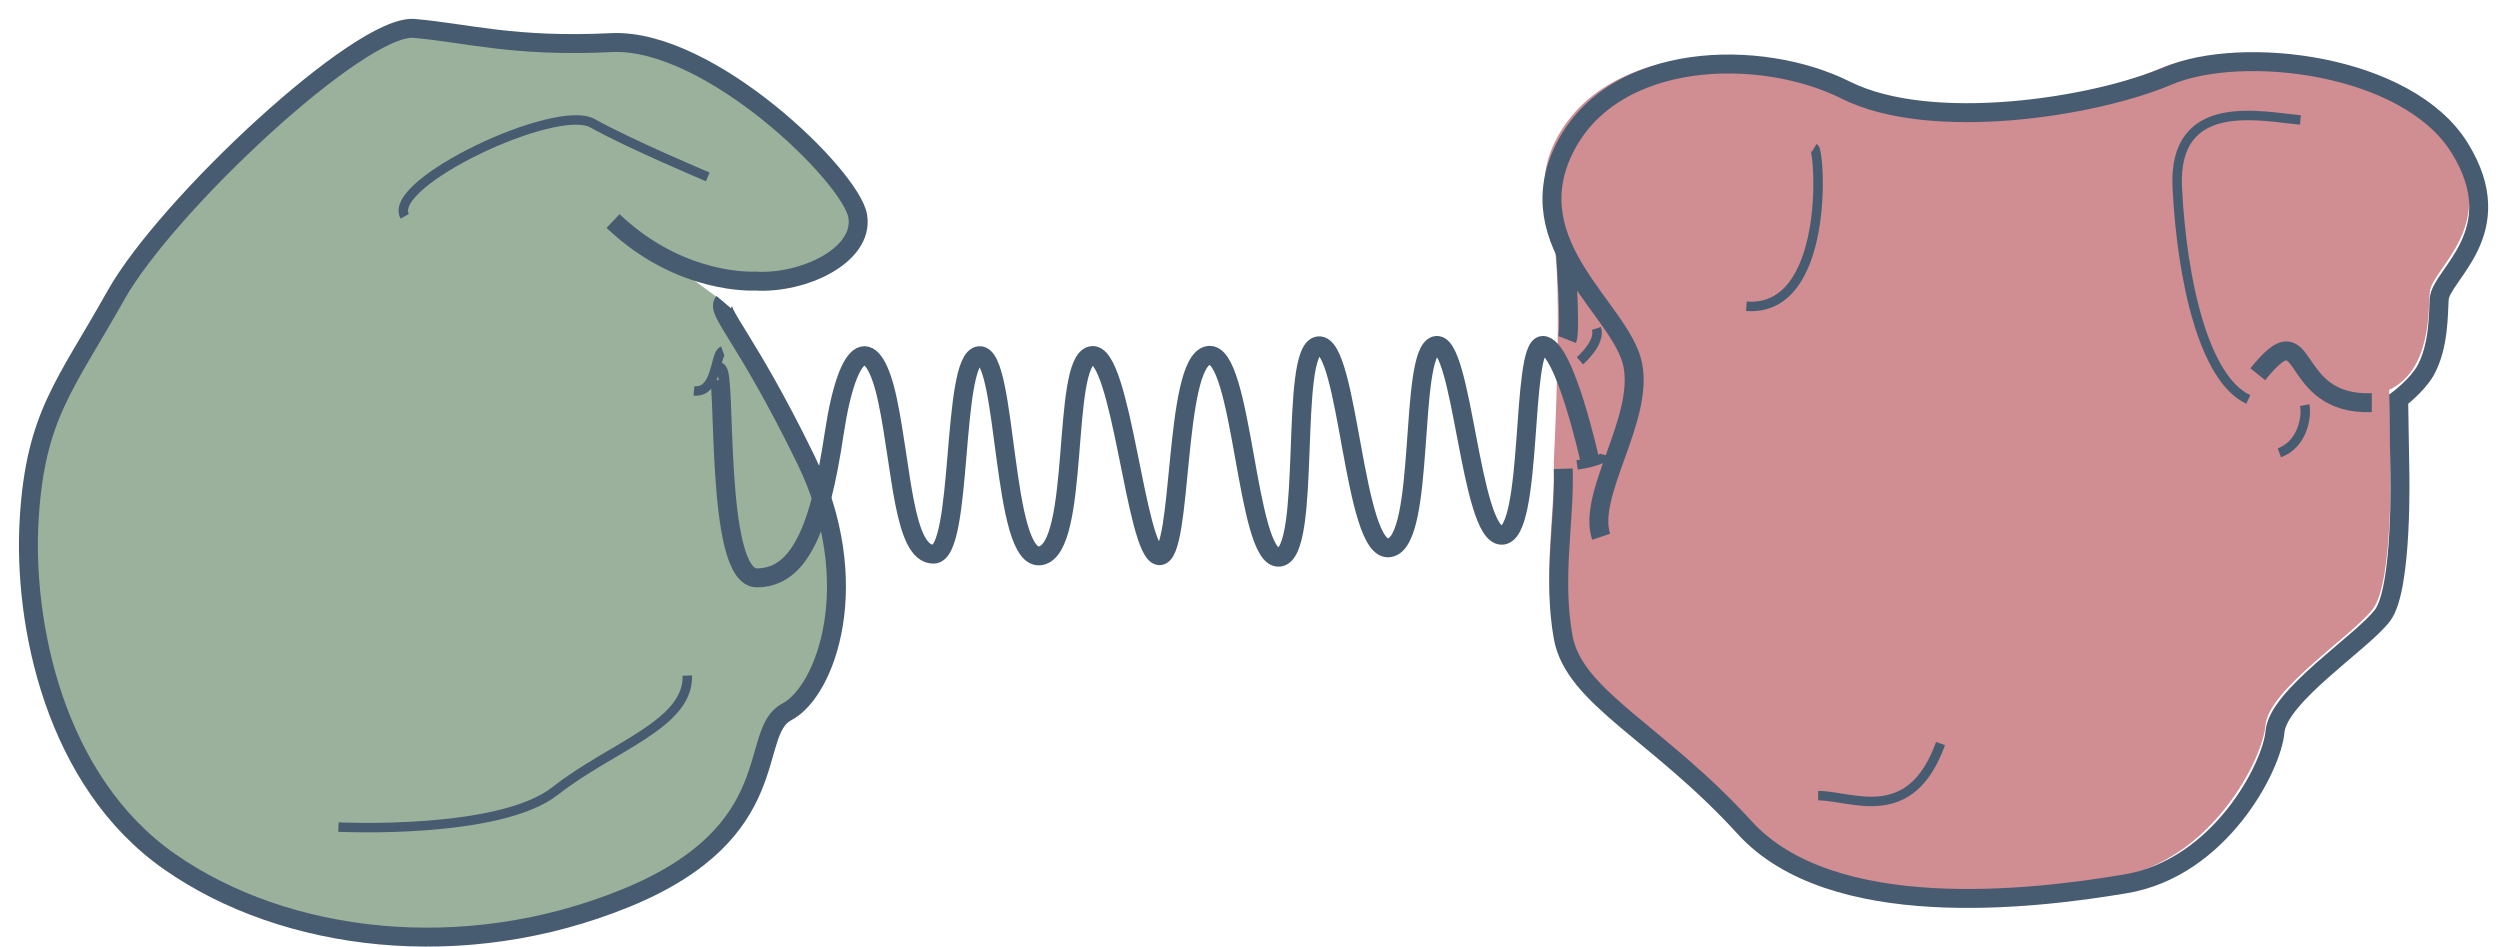 <?xml version="1.0" encoding="UTF-8"?>
<!DOCTYPE svg PUBLIC "-//W3C//DTD SVG 1.1//EN" "http://www.w3.org/Graphics/SVG/1.1/DTD/svg11.dtd">
<svg version="1.1" xmlns="http://www.w3.org/2000/svg" xmlns:xlink="http://www.w3.org/1999/xlink" width="132" height="50"  xml:space="preserve" id="fmThreeObjectsLH">
    <!-- Generated by PaintCode - http://www.paintcodeapp.com -->
    <path id="fmThreeObjectsLH-bezier" stroke="none" fill="rgb(162, 28, 38)" fill-opacity="0.5" d="M 126.15,20.58 C 128.32,19.57 128.22,16.5 128.29,15.44 128.37,14.15 132.12,11.9 129.37,7.45 126.62,3 117.87,1.99 113.96,3.65 110.04,5.32 101.46,6.65 96.96,4.4 92.46,2.15 84.71,2.32 82.12,7.45 81.13,9.42 81.62,11.05 82.01,12.67 82.54,14.82 82.04,24.4 82.04,24.4 82.12,27.07 81.46,30.15 82.04,33.32 82.62,36.49 87.04,38.32 91.62,43.35 96.21,48.38 106.71,47.15 111.71,46.32 116.71,45.49 119.46,40.15 119.62,38.28 119.79,36.4 124.21,33.57 125.29,32.15 126.37,30.74 126.21,24.4 126.21,24.4 L 126.15,20.58 Z M 126.15,20.58" />
    <path id="fmThreeObjectsLH-bezier2" stroke="rgb(71, 92, 113)" stroke-width="1" stroke-miterlimit="10" fill="rgb(56, 101, 57)" fill-opacity="0.5" d="M 38.21,15.95 C 37.79,16.45 39.37,17.75 42.54,24.25 45.71,30.75 43.62,36.5 41.54,37.59 39.46,38.67 41.62,43.92 33.04,47.42 24.46,50.92 15.04,49.75 8.96,45.5 2.87,41.25 1.21,32.92 1.54,27.42 1.87,21.92 3.46,20.34 6.12,15.59 8.79,10.84 19.04,1.25 21.87,1.5 24.71,1.75 27.12,2.5 32.29,2.25 37.46,2 44.96,9.34 45.29,11.42 45.62,13.51 42.37,15 39.87,14.84 39.87,14.84 35.96,15.09 32.37,11.67" />
    <path id="fmThreeObjectsLH-bezier3" stroke="rgb(71, 92, 113)" stroke-width="0.5" stroke-miterlimit="10" fill="none" d="M 37.37,9.34 C 37.37,9.34 33.21,7.59 31.29,6.51 29.37,5.42 20.37,9.67 21.37,11.42" />
    <path id="fmThreeObjectsLH-bezier4" stroke="rgb(71, 92, 113)" stroke-width="0.5" stroke-miterlimit="10" fill="none" d="M 17.87,43.67 C 17.87,43.67 26.38,44.09 29.33,41.75 32.29,39.42 36.37,38.25 36.29,35.67" />
    <path id="fmThreeObjectsLH-bezier5" stroke="rgb(71, 92, 113)" stroke-width="1" stroke-miterlimit="10" fill="none" d="M 37.87,19.59 C 38.37,19.51 37.71,30.51 39.96,30.51 42.21,30.51 43.29,27.92 44.04,22.92 44.79,17.92 46.12,17.59 46.87,21.17 47.62,24.76 47.71,29.26 49.29,29.26 50.87,29.26 50.21,18.89 51.71,18.78 53.21,18.67 52.87,29.76 54.96,29.34 57.04,28.92 56.04,19.14 57.62,18.78 59.21,18.42 59.96,29.26 61.21,29.34 62.46,29.42 61.96,19.12 63.79,18.77 65.62,18.42 65.79,29.59 67.54,29.42 69.29,29.26 68.04,18.42 69.62,18.26 71.21,18.09 71.46,29.26 73.37,28.92 75.29,28.59 74.37,18.67 75.79,18.25 77.21,17.84 77.62,28.26 79.29,28.26 80.96,28.26 80.29,18.23 81.46,18.24 82.62,18.26 83.96,24.37 83.96,24.37" />
    <path id="fmThreeObjectsLH-bezier6" stroke="rgb(71, 92, 113)" stroke-width="1" stroke-miterlimit="10" fill="none" d="M 125.23,21.26 C 125.09,21.26 124.94,21.26 124.79,21.26 120.71,21.09 121.96,16.34 119.21,19.76" />
    <path id="fmThreeObjectsLH-bezier7" stroke="rgb(71, 92, 113)" stroke-width="1" stroke-miterlimit="10" fill="none" d="M 84.54,28.34 C 83.79,26.09 86.79,22.17 86.21,19.26 85.62,16.34 80.04,12.94 82.62,7.81 85.21,2.67 92.96,2.51 97.46,4.76 101.96,7.01 110.54,5.67 114.46,4.01 118.37,2.34 127.12,3.36 129.87,7.81 132.62,12.25 128.87,14.5 128.79,15.79 128.74,16.53 128.79,18.27 128.06,19.58 127.61,20.36 126.65,21.08 126.65,21.08 L 126.71,24.75 C 126.71,24.75 126.88,31.09 125.79,32.5 124.71,33.92 120.29,36.75 120.12,38.63 119.96,40.5 117.21,45.84 112.21,46.67 107.21,47.51 96.71,48.73 92.12,43.7 87.54,38.67 83.13,36.84 82.54,33.67 81.96,30.5 82.63,27.42 82.54,24.75" />
    <path id="fmThreeObjectsLH-bezier8" stroke="rgb(71, 92, 113)" stroke-width="0.5" stroke-miterlimit="10" fill="none" d="M 83.42,19.05 C 83.42,19.05 84.54,18.09 84.29,17.34" />
    <path id="fmThreeObjectsLH-bezier9" stroke="rgb(71, 92, 113)" stroke-width="0.5" stroke-miterlimit="10" fill="none" d="M 121.46,6.33 C 119.46,6.17 114.71,5.01 114.96,9.92 115.21,14.84 116.37,20 118.71,21.09" />
    <path id="fmThreeObjectsLH-bezier10" stroke="rgb(71, 92, 113)" stroke-width="0.5" stroke-miterlimit="10" fill="none" d="M 95.79,7.81 C 96.12,8.01 96.62,16.51 92.21,16.17" />
    <path id="fmThreeObjectsLH-bezier11" stroke="rgb(71, 92, 113)" stroke-width="0.5" stroke-miterlimit="10" fill="none" d="M 96,42.01 C 97.79,42.01 100.87,43.67 102.46,39.26" />
    <path id="fmThreeObjectsLH-bezier12" stroke="rgb(71, 92, 113)" stroke-width="0.5" stroke-miterlimit="10" fill="none" d="M 121.69,21.39 C 121.81,22.01 121.58,23.45 120.35,23.91" />
    <path id="fmThreeObjectsLH-bezier13" stroke="rgb(71, 92, 113)" stroke-width="0.5" stroke-miterlimit="10" fill="none" d="M 83.27,24.55 C 83.27,24.55 84.66,24.35 84.75,24.03" />
    <path id="fmThreeObjectsLH-bezier14" stroke="rgb(71, 92, 113)" stroke-width="0.5" stroke-miterlimit="10" fill="none" d="M 38.16,18.53 C 37.73,18.68 37.89,20.76 36.64,20.64" />
    <path id="fmThreeObjectsLH-bezier15" stroke="rgb(71, 92, 113)" stroke-width="1" stroke-miterlimit="10" fill="none" d="M 82.66,13.34 C 82.66,13.34 82.95,17.42 82.75,17.93" />
</svg>

